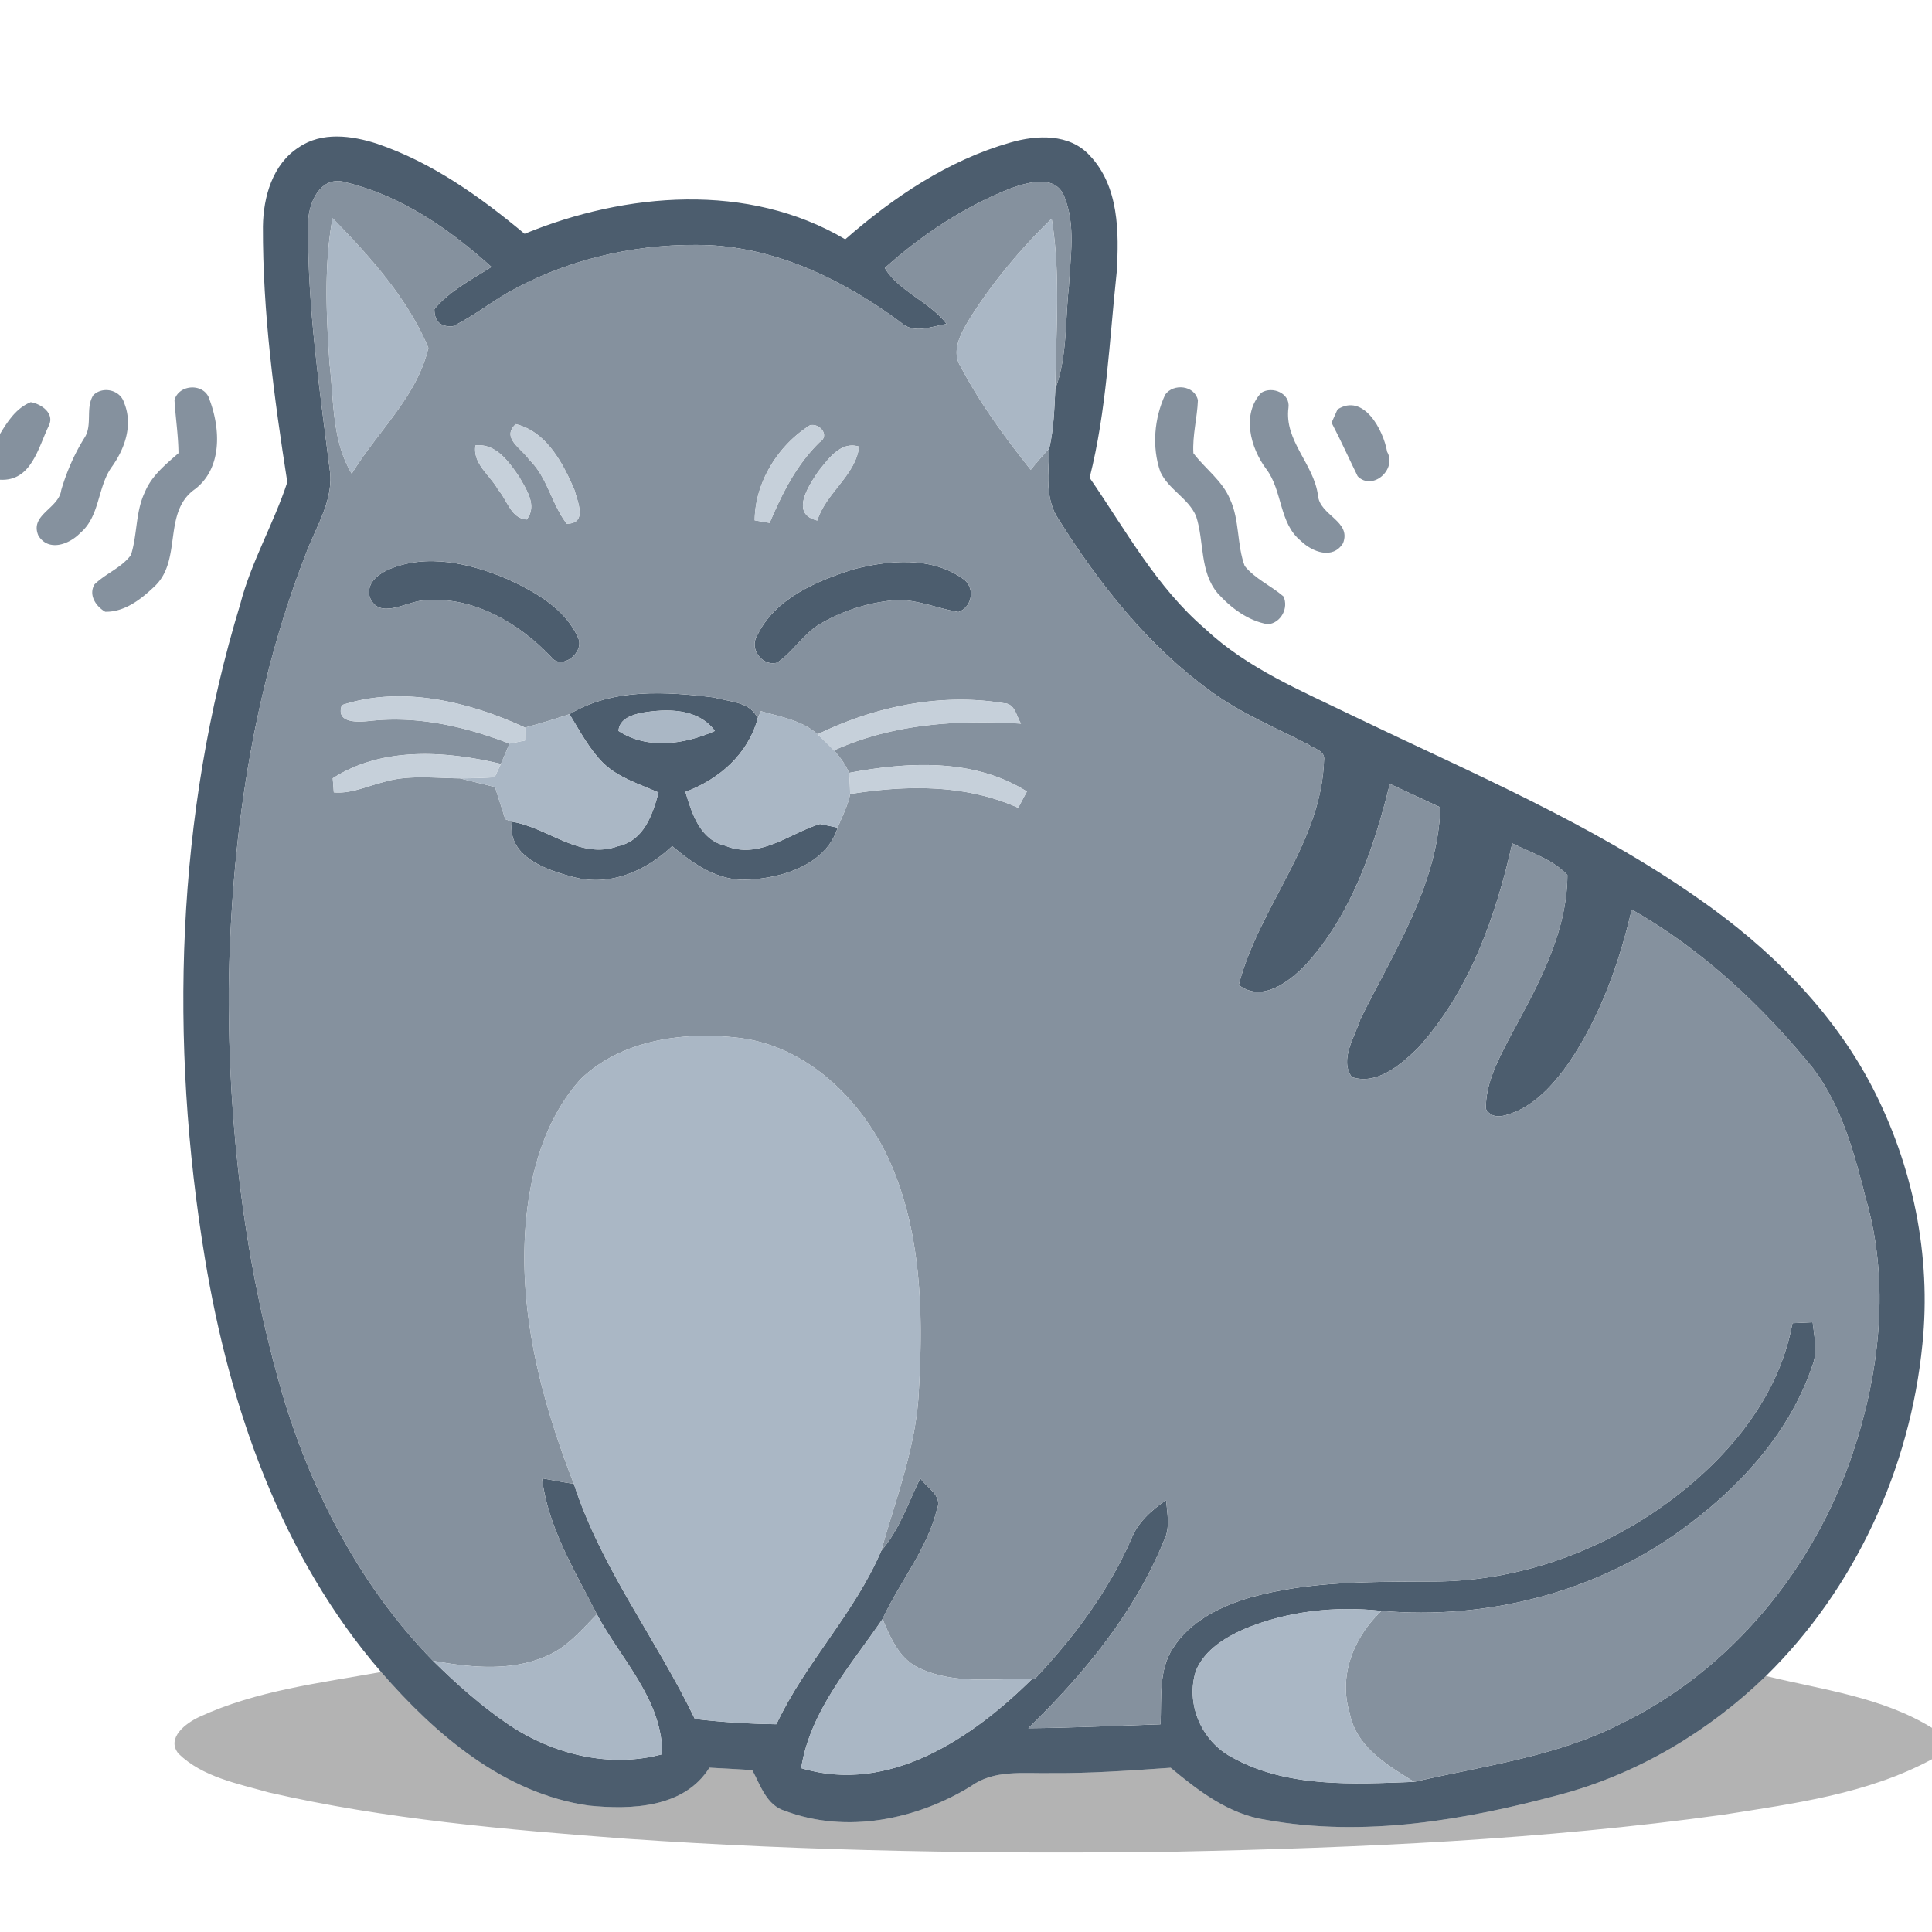 <svg width="256pt" height="256pt" viewBox="0 0 256 256" xmlns="http://www.w3.org/2000/svg"><g fill="#4c5d6e"><path d="M39.58 19.53c3.05-2.11 7.04-1.57 10.37-.49 7.31 2.48 13.69 7.04 19.56 11.94 13.39-5.5 29.63-6.88 42.49.73 6.38-5.58 13.64-10.47 21.87-12.82 3.5-1.02 7.84-1.22 10.52 1.71 3.89 4.08 3.9 10.19 3.58 15.46-.98 9.1-1.33 18.33-3.59 27.25 4.77 6.91 8.86 14.5 15.33 20.03 5.59 5.25 12.76 8.2 19.55 11.51 15.55 7.48 31.59 14.25 45.78 24.21 9.34 6.49 17.69 14.74 22.99 24.88 5.43 10.44 7.91 22.46 6.7 34.19-1.62 16.43-8.92 32.36-20.73 43.95-7.61 7.37-17 12.97-27.26 15.71-12.62 3.39-25.97 5.7-38.98 3.35-4.92-.73-8.93-3.81-12.64-6.9-5.35.37-10.71.76-16.07.71-3.52.06-7.36-.47-10.39 1.73-7.24 4.45-16.5 6.33-24.62 3.28-2.48-.74-3.26-3.38-4.36-5.41-1.89-.12-3.79-.22-5.68-.32-3.33 5.34-10.35 5.59-15.97 5.02-11.24-1.59-20.33-9.41-27.53-17.7-13.22-15.31-20.09-35.06-23.34-54.77-4.75-28.75-3.86-58.73 4.67-86.71 1.45-5.63 4.44-10.68 6.24-16.18-1.75-11.19-3.27-22.5-3.23-33.88.05-3.91 1.27-8.25 4.74-10.48m1.25 10.49c-.08 10.74 1.51 21.42 2.84 32.06.67 4.09-1.8 7.66-3.15 11.33-7.14 18.31-9.93 38.07-10.21 57.65-.07 18.3 2.09 36.69 7.29 54.26 3.91 12.82 10.36 25.12 19.77 34.74 3.12 3.08 6.42 6.01 10.05 8.47 5.9 3.95 13.36 5.79 20.32 3.92.07-7.18-5.46-12.57-8.65-18.55-2.93-5.78-6.47-11.46-7.27-18.02 1.4.26 2.8.53 4.22.74 3.63 11.2 10.97 20.61 16.03 31.15 3.59.43 7.2.65 10.81.7 3.82-8.14 10.35-14.69 13.88-22.96 2.42-2.81 3.58-6.37 5.18-9.64.79 1.2 2.98 2.29 2.23 4.05-1.3 5.37-4.96 9.68-7.23 14.61-4.22 6.18-9.57 12.12-10.78 19.76 11.67 3.51 22.7-4 30.62-11.84l.36-.01c5.15-5.47 9.72-11.58 12.75-18.49.87-2.25 2.7-3.84 4.63-5.18.13 1.78.57 3.65-.28 5.34-3.9 9.6-10.63 17.72-17.98 24.89 5.84-.05 11.67-.33 17.51-.52.18-3.39-.3-7.13 1.66-10.1 2.29-3.6 6.33-5.56 10.29-6.72 7.89-2.2 16.16-2.06 24.28-2.1 10.39-.02 20.66-3.46 29.25-9.25 8.65-5.89 16.33-14.38 18.26-24.98l2.68-.12c.21 1.94.7 3.97-.08 5.86-3.06 8.97-9.81 16.24-17.38 21.7-11.38 8.25-25.72 11.9-39.67 10.68-6.11-.66-12.42.01-18.12 2.38-2.61 1.14-5.31 2.79-6.46 5.53-1.43 4.36.71 9.33 4.72 11.47 7.32 4.1 16.09 3.57 24.19 3.28 9.18-2.12 18.74-3.33 27.24-7.64 14.66-7.06 25.69-20.55 30.85-35.86 3.61-10.76 4.96-22.65 1.78-33.69-1.54-6.02-3.17-12.23-6.96-17.29-6.76-8.32-14.72-15.8-24.09-21.11-1.67 7.16-4.19 14.22-8.34 20.33-1.8 2.53-3.92 5.01-6.78 6.34-1.38.56-3.22 1.4-4.2-.24-.07-3.25 1.48-6.2 2.91-9.02 3.68-6.86 7.85-13.96 7.89-21.98-1.96-2.09-4.81-2.95-7.31-4.2-2.19 9.75-5.69 19.65-12.53 27.16-2.26 2.18-5.38 4.91-8.73 3.81-1.65-2.33.39-5.3 1.13-7.65 4.42-8.98 10.25-17.73 10.61-28.09-2.24-1.03-4.47-2.07-6.7-3.11-2.13 8.6-5.12 17.42-11.23 24.06-2.22 2.24-5.71 4.92-8.79 2.59 2.67-10.37 10.96-18.76 11.3-29.79.19-1.27-1.33-1.5-2.1-2.09-4.38-2.25-8.97-4.15-12.96-7.08-8.28-6.02-14.73-14.17-20.13-22.78-1.86-2.76-1.29-6.23-1.22-9.36.61-2.59.67-5.27.81-7.91 1.61-4.32 1.28-9 1.79-13.5.19-3.96.94-8.19-.61-11.97-1.15-2.95-4.78-1.9-7.05-1.1-6.17 2.42-11.81 6.16-16.73 10.57 1.86 3.11 5.93 4.46 8.2 7.41-2.03.32-4.36 1.42-6.11-.23-7.39-5.47-16.04-9.74-25.36-10.2-8.86-.33-17.86 1.56-25.7 5.75-2.87 1.48-5.36 3.6-8.28 5-1.63.1-2.44-.66-2.43-2.28 2.03-2.44 4.92-3.91 7.56-5.59-5.49-4.95-11.86-9.39-19.12-11.16-3.61-1.23-5.31 2.92-5.17 5.81z"/><path d="M51.4 75.5c5.11-2.24 10.95-.85 15.87 1.24 3.66 1.69 7.58 3.88 9.31 7.72.98 1.95-2.18 4.48-3.58 2.56-4.33-4.54-10.42-8.1-16.86-7.46-2.31.12-5.94 2.69-7.16-.49-.42-1.78 1-2.9 2.42-3.57zm61.85-.11c4.62-1.17 10.08-1.65 14.2 1.2 1.8 1.05 1.5 3.81-.45 4.5-2.67-.45-5.24-1.57-7.97-1.6-3.65.25-7.26 1.35-10.41 3.21-2.21 1.32-3.53 3.69-5.66 5.11-1.95.53-3.71-1.83-2.65-3.56 2.36-4.99 7.97-7.31 12.94-8.86zM75.46 94.63c5.73-3.46 12.79-2.99 19.17-2.21 1.99.59 4.93.55 5.76 2.82-1.31 4.72-5.09 8.01-9.57 9.69.87 2.88 1.93 6.34 5.27 7.13 4.52 1.88 8.47-1.62 12.56-2.88.59.12 1.76.37 2.35.49-1.54 4.91-7.31 6.69-11.93 6.89-3.9.22-7.18-2.05-10-4.44-3.46 3.28-8.25 5.4-13.06 4.1-3.57-.91-8.84-2.7-8.18-7.34 4.8.77 9.04 5.1 14.1 3.23 3.38-.73 4.55-4.17 5.33-7.1-2.53-1.11-5.3-1.95-7.33-3.9-1.87-1.88-3.1-4.25-4.47-6.48m6.49 2.22c3.85 2.52 8.79 1.77 12.78 0-2.25-3.03-6.34-2.97-9.69-2.4-1.33.28-2.96.79-3.09 2.4z"/></g><g fill="#85919e"><path d="M40.83 30.02c-.14-2.89 1.56-7.04 5.17-5.81 7.26 1.77 13.63 6.21 19.12 11.16-2.64 1.68-5.53 3.15-7.56 5.59-.01 1.62.8 2.38 2.43 2.28 2.92-1.4 5.41-3.52 8.28-5 7.84-4.19 16.84-6.08 25.7-5.75 9.32.46 17.97 4.73 25.36 10.2 1.75 1.65 4.08.55 6.11.23-2.27-2.95-6.34-4.3-8.2-7.41 4.92-4.41 10.56-8.15 16.73-10.57 2.27-.8 5.9-1.85 7.05 1.1 1.55 3.78.8 8.01.61 11.97-.51 4.5-.18 9.18-1.79 13.5.05-7.52.74-15.08-.49-22.54-4.14 4.03-7.89 8.49-10.95 13.4-1.09 1.86-2.43 4.17-1.07 6.27 2.55 4.85 5.84 9.32 9.25 13.61.78-.98 1.61-1.91 2.45-2.83-.07 3.13-.64 6.6 1.22 9.36 5.4 8.61 11.85 16.76 20.13 22.78 3.99 2.93 8.58 4.83 12.96 7.08.77.59 2.29.82 2.1 2.09-.34 11.03-8.63 19.42-11.3 29.79 3.08 2.33 6.57-.35 8.79-2.59 6.11-6.64 9.1-15.46 11.23-24.06 2.23 1.04 4.46 2.08 6.7 3.11-.36 10.36-6.19 19.11-10.61 28.09-.74 2.35-2.78 5.32-1.13 7.65 3.35 1.1 6.47-1.63 8.73-3.81 6.84-7.51 10.34-17.41 12.53-27.16 2.5 1.25 5.35 2.11 7.31 4.2-.04 8.02-4.21 15.12-7.89 21.98-1.43 2.82-2.98 5.77-2.91 9.02.98 1.64 2.82.8 4.2.24 2.86-1.33 4.98-3.81 6.78-6.34 4.15-6.11 6.67-13.17 8.34-20.33 9.37 5.31 17.33 12.79 24.09 21.11 3.79 5.06 5.42 11.27 6.96 17.29 3.18 11.04 1.83 22.93-1.78 33.69-5.16 15.31-16.19 28.8-30.85 35.86-8.5 4.31-18.06 5.52-27.24 7.64-3.56-2.21-7.72-4.65-8.55-9.15-1.53-4.94.58-10.08 4.22-13.51 13.95 1.22 28.29-2.43 39.67-10.68 7.57-5.46 14.32-12.73 17.38-21.7.78-1.89.29-3.92.08-5.86l-2.68.12c-1.93 10.6-9.61 19.09-18.26 24.98-8.59 5.79-18.86 9.23-29.25 9.25-8.12.04-16.39-.1-24.28 2.1-3.96 1.16-8 3.12-10.29 6.72-1.96 2.97-1.48 6.71-1.66 10.1-5.84.19-11.67.47-17.51.52 7.35-7.17 14.08-15.29 17.98-24.89.85-1.69.41-3.56.28-5.34-1.93 1.34-3.76 2.93-4.63 5.18-3.03 6.91-7.6 13.02-12.75 18.49l-.36.01c-4.95-.05-10.19.77-14.84-1.36-2.71-1.16-3.93-4.02-5-6.56 2.27-4.93 5.93-9.24 7.23-14.61.75-1.76-1.44-2.85-2.23-4.05-1.6 3.27-2.76 6.83-5.18 9.64 1.97-7.05 4.71-14 5-21.4.59-10.34.32-21.18-4.1-30.74-3.72-7.85-10.84-14.78-19.77-15.85-7.23-.85-15.45.21-20.91 5.43-4.71 5.18-6.72 12.28-7.31 19.12-1.01 11.86 2.09 23.59 6.37 34.55-1.42-.21-2.82-.48-4.22-.74.8 6.56 4.34 12.24 7.27 18.02-2.01 2.06-3.95 4.38-6.66 5.53-4.75 2.09-10.11 1.53-15.06.63-9.41-9.62-15.86-21.92-19.77-34.74-5.2-17.57-7.36-35.96-7.29-54.26.28-19.58 3.07-39.34 10.21-57.65 1.35-3.67 3.82-7.24 3.15-11.33-1.33-10.64-2.92-21.32-2.84-32.06m3.23-1.11c-1.15 6.37-.82 12.87-.39 19.3.58 4.9.3 10.19 2.94 14.56 3.35-5.53 8.68-10.24 10.15-16.68-2.77-6.6-7.74-12.11-12.7-17.18M68.34 56.2c-1.98 1.83.79 3.22 1.77 4.7 2.44 2.34 2.96 5.88 4.99 8.5 2.75-.02 1.46-2.85 1.02-4.48-1.52-3.54-3.72-7.74-7.78-8.72m38.97.16c-4.21 2.65-7.27 7.54-7.31 12.59.5.08 1.48.25 1.98.34 1.66-3.9 3.55-7.71 6.64-10.71 1.4-.89-.06-2.58-1.31-2.22M63 59.02c-.4 2.45 1.96 3.94 3.01 5.88 1.21 1.34 1.67 3.79 3.78 3.94 1.45-1.86-.05-3.97-1-5.67-1.36-1.96-3.06-4.45-5.79-4.15m45.45 3.41c-1.3 1.96-3.82 5.67-.15 6.54 1.14-3.67 5.11-6.01 5.53-9.79-2.42-.77-4.06 1.63-5.38 3.25M51.4 75.5c-1.42.67-2.84 1.79-2.42 3.57 1.22 3.18 4.85.61 7.16.49 6.44-.64 12.53 2.92 16.86 7.46 1.4 1.92 4.56-.61 3.58-2.56-1.73-3.84-5.65-6.03-9.31-7.72-4.92-2.09-10.76-3.48-15.87-1.24m61.85-.11c-4.97 1.55-10.58 3.87-12.94 8.86-1.06 1.73.7 4.09 2.65 3.56 2.13-1.42 3.45-3.79 5.66-5.11 3.15-1.86 6.76-2.96 10.41-3.21 2.73.03 5.3 1.15 7.97 1.6 1.95-.69 2.25-3.45.45-4.5-4.12-2.85-9.58-2.37-14.2-1.2M45.3 93.43c-.87 2.47 2.2 2.26 3.76 2.09 6.31-.7 12.59.75 18.44 3.01a90 90 0 0 1-1.13 2.69c-7.29-1.73-15.72-2.32-22.28 1.91.04.47.11 1.4.14 1.86 2.25.21 4.35-.8 6.48-1.33 3.32-1.03 6.82-.55 10.23-.52 1.55.38 3.11.76 4.66 1.15.42 1.42.91 2.82 1.34 4.25l.89.34c-.66 4.64 4.61 6.43 8.18 7.34 4.81 1.3 9.6-.82 13.06-4.1 2.82 2.39 6.1 4.66 10 4.44 4.62-.2 10.39-1.98 11.93-6.89.57-1.48 1.36-2.9 1.65-4.46 7.46-1.19 15.22-1.32 22.27 1.83.28-.54.86-1.62 1.15-2.16-7.04-4.43-15.74-3.94-23.58-2.47-.45-1.12-1.18-2.09-1.98-2.98 7.77-3.53 16.37-4.07 24.78-3.54-.63-1-.77-2.67-2.27-2.71-8.36-1.39-17.11.43-24.68 4.12-2.08-1.87-4.94-2.31-7.52-3.07l-.43 1.01c-.83-2.27-3.77-2.23-5.76-2.82-6.38-.78-13.44-1.25-19.17 2.21-1.95.65-3.91 1.24-5.89 1.78-7.39-3.43-16.33-5.6-24.27-2.98zM12.37 52.36c1.27-1.24 3.58-.69 4.08 1.03 1.19 2.89.11 6.04-1.62 8.45-1.94 2.68-1.56 6.56-4.2 8.78-1.44 1.51-4.19 2.53-5.54.36-1.2-2.78 2.69-3.57 3.02-6.03.72-2.43 1.72-4.75 3.06-6.9 1.14-1.7.11-4 1.2-5.69zm10.75.65c.62-2.19 4.07-2.26 4.66-.01 1.44 3.85 1.67 9.01-1.91 11.79-4.34 3.01-1.72 9.25-5.26 12.78-1.8 1.74-4.03 3.54-6.67 3.49-1.23-.71-2.25-2.23-1.41-3.63 1.48-1.45 3.59-2.21 4.82-3.89.87-2.73.59-5.74 1.86-8.36.89-2.15 2.74-3.64 4.44-5.13-.02-2.36-.39-4.69-.53-7.04z"/><path d="M154.39 52.3c1.09-1.54 3.92-1.24 4.34.73-.09 2.35-.74 4.66-.6 7.02 1.56 2.06 3.81 3.62 4.84 6.06 1.31 2.8.9 6.04 1.96 8.89 1.39 1.71 3.49 2.61 5.14 4.03.71 1.55-.34 3.51-2.06 3.69-2.64-.46-4.9-2.16-6.66-4.11-2.42-2.86-1.76-6.86-2.86-10.21-1.01-2.39-3.69-3.55-4.75-5.91-1.13-3.29-.8-7.05.65-10.19zm12.74-.26c1.47-.93 3.86.08 3.6 1.98-.58 4.4 3.35 7.42 3.91 11.62.22 2.68 4.47 3.39 3.32 6.34-1.37 2.2-4.07 1.16-5.58-.3-2.93-2.37-2.41-6.66-4.6-9.54-2.1-2.81-3.3-7.26-.65-10.1zM0 57.51c1.01-1.69 2.17-3.45 4.07-4.22 1.38.23 3.18 1.46 2.42 3.07C5.05 59.32 4.18 63.8 0 63.57v-6.06zm177.23-3.26c3.46-2.2 6.07 2.72 6.57 5.61 1.34 2.34-1.93 5.23-3.9 3.25-1.16-2.36-2.24-4.77-3.46-7.1.2-.44.59-1.32.79-1.76z"/></g><path d="M44.06 28.91c4.96 5.07 9.93 10.58 12.7 17.18-1.47 6.44-6.8 11.15-10.15 16.68-2.64-4.37-2.36-9.66-2.94-14.56-.43-6.43-.76-12.93.39-19.3zm84.34 13.46c3.06-4.91 6.81-9.37 10.95-13.4 1.23 7.46.54 15.02.49 22.54-.14 2.64-.2 5.32-.81 7.91-.84.92-1.67 1.85-2.45 2.83-3.41-4.29-6.7-8.76-9.25-13.61-1.36-2.1-.02-4.41 1.07-6.27zM81.95 96.85c.13-1.61 1.76-2.12 3.09-2.4 3.35-.57 7.44-.63 9.69 2.4-3.99 1.77-8.93 2.52-12.78 0zm-12.38-.44c1.98-.54 3.94-1.13 5.89-1.78 1.37 2.23 2.6 4.6 4.47 6.48 2.03 1.95 4.8 2.79 7.33 3.9-.78 2.93-1.95 6.37-5.33 7.1-5.06 1.87-9.3-2.46-14.1-3.23l-.89-.34c-.43-1.43-.92-2.83-1.34-4.25-1.55-.39-3.11-.77-4.66-1.15 1.53-.01 3.07-.05 4.6-.15.21-.44.62-1.33.83-1.77a90 90 0 0 0 1.13-2.69c.69-.11 1.37-.29 2.06-.4.01-.43.01-1.29.01-1.72zm30.82-1.17l.43-1.01c2.58.76 5.44 1.2 7.52 3.07.74.69 1.47 1.4 2.17 2.13.8.89 1.53 1.86 1.98 2.98.1.93.14 1.86.16 2.8-.29 1.56-1.08 2.98-1.65 4.46-.59-.12-1.76-.37-2.35-.49-4.09 1.26-8.04 4.76-12.56 2.88-3.34-.79-4.4-4.25-5.27-7.13 4.48-1.68 8.26-4.97 9.57-9.69zm-23.41 47.71c5.46-5.22 13.68-6.28 20.91-5.43 8.93 1.07 16.05 8 19.77 15.85 4.42 9.56 4.69 20.4 4.1 30.74-.29 7.4-3.03 14.35-5 21.4-3.53 8.27-10.06 14.82-13.88 22.96-3.61-.05-7.22-.27-10.81-.7-5.06-10.54-12.4-19.95-16.03-31.15-4.28-10.96-7.38-22.69-6.37-34.55.59-6.84 2.6-13.94 7.31-19.12zm87.96 72.88c5.7-2.37 12.01-3.04 18.12-2.38-3.64 3.43-5.75 8.57-4.22 13.51.83 4.5 4.99 6.94 8.55 9.15-8.1.29-16.87.82-24.19-3.28-4.01-2.14-6.15-7.11-4.72-11.47 1.15-2.74 3.85-4.39 6.46-5.53zm-92.51 3.6c2.71-1.15 4.65-3.47 6.66-5.53 3.19 5.98 8.72 11.37 8.65 18.55-6.96 1.87-14.42.03-20.32-3.92-3.63-2.46-6.93-5.39-10.05-8.47 4.95.9 10.31 1.46 15.06-.63zm33.73 14.86c1.21-7.64 6.56-13.58 10.78-19.76 1.07 2.54 2.29 5.4 5 6.56 4.65 2.13 9.89 1.31 14.84 1.36-7.92 7.84-18.95 15.35-30.62 11.84z" fill="#aab7c5"/><path d="M68.34 56.2c4.06.98 6.26 5.18 7.78 8.72.44 1.63 1.73 4.46-1.02 4.48-2.03-2.62-2.55-6.16-4.99-8.5-.98-1.48-3.75-2.87-1.77-4.7zm38.97.16c1.25-.36 2.71 1.33 1.31 2.22-3.09 3-4.98 6.81-6.64 10.71-.5-.09-1.48-.26-1.98-.34.04-5.05 3.1-9.94 7.31-12.59zM63 59.02c2.73-.3 4.43 2.19 5.79 4.15.95 1.7 2.45 3.81 1 5.67-2.11-.15-2.57-2.6-3.78-3.94-1.05-1.94-3.41-3.43-3.01-5.88zm45.45 3.41c1.32-1.62 2.96-4.02 5.38-3.25-.42 3.78-4.39 6.12-5.53 9.79-3.67-.87-1.15-4.58.15-6.54zm-63.15 31c7.94-2.62 16.88-.45 24.27 2.98 0 .43 0 1.29-.01 1.72-.69.11-1.37.29-2.06.4-5.85-2.26-12.13-3.71-18.44-3.01-1.56.17-4.63.38-3.76-2.09zm63.04 3.87c7.57-3.69 16.32-5.51 24.68-4.12 1.5.04 1.64 1.71 2.27 2.71-8.41-.53-17.01.01-24.78 3.54-.7-.73-1.43-1.44-2.17-2.13zm-64.25 5.83c6.56-4.23 14.99-3.64 22.28-1.91-.21.44-.62 1.33-.83 1.77-1.53.1-3.07.14-4.6.15-3.41-.03-6.91-.51-10.23.52-2.13.53-4.23 1.54-6.48 1.33-.03-.46-.1-1.39-.14-1.86zm68.4-.72c7.84-1.47 16.54-1.96 23.58 2.47-.29.54-.87 1.62-1.15 2.16-7.05-3.15-14.81-3.02-22.27-1.83-.02-.94-.06-1.87-.16-2.8z" fill="#c6d0da"/><path opacity=".3" d="M26.41 227.5c7.57-3.5 15.96-4.48 24.09-5.95 7.2 8.29 16.29 16.11 27.53 17.7 5.62.57 12.64.32 15.97-5.02 1.89.1 3.79.2 5.68.32 1.1 2.03 1.88 4.67 4.36 5.41 8.12 3.05 17.38 1.17 24.62-3.28 3.03-2.2 6.87-1.67 10.39-1.73 5.36.05 10.72-.34 16.07-.71 3.71 3.09 7.72 6.17 12.64 6.9 13.01 2.35 26.36.04 38.98-3.35 10.26-2.74 19.65-8.34 27.26-15.71 7.45 1.82 15.34 2.77 22 6.87v4.16c-8.52 4.6-18.24 5.86-27.66 7.35-23.97 3.32-48.19 4.39-72.36 4.89-24.35.34-48.72-.03-73.01-1.71-15.87-1.2-31.81-2.56-47.35-6.13-4.15-1.18-8.78-2.03-11.98-5.15-1.66-2.09 1.05-4.07 2.77-4.86z"/></svg>